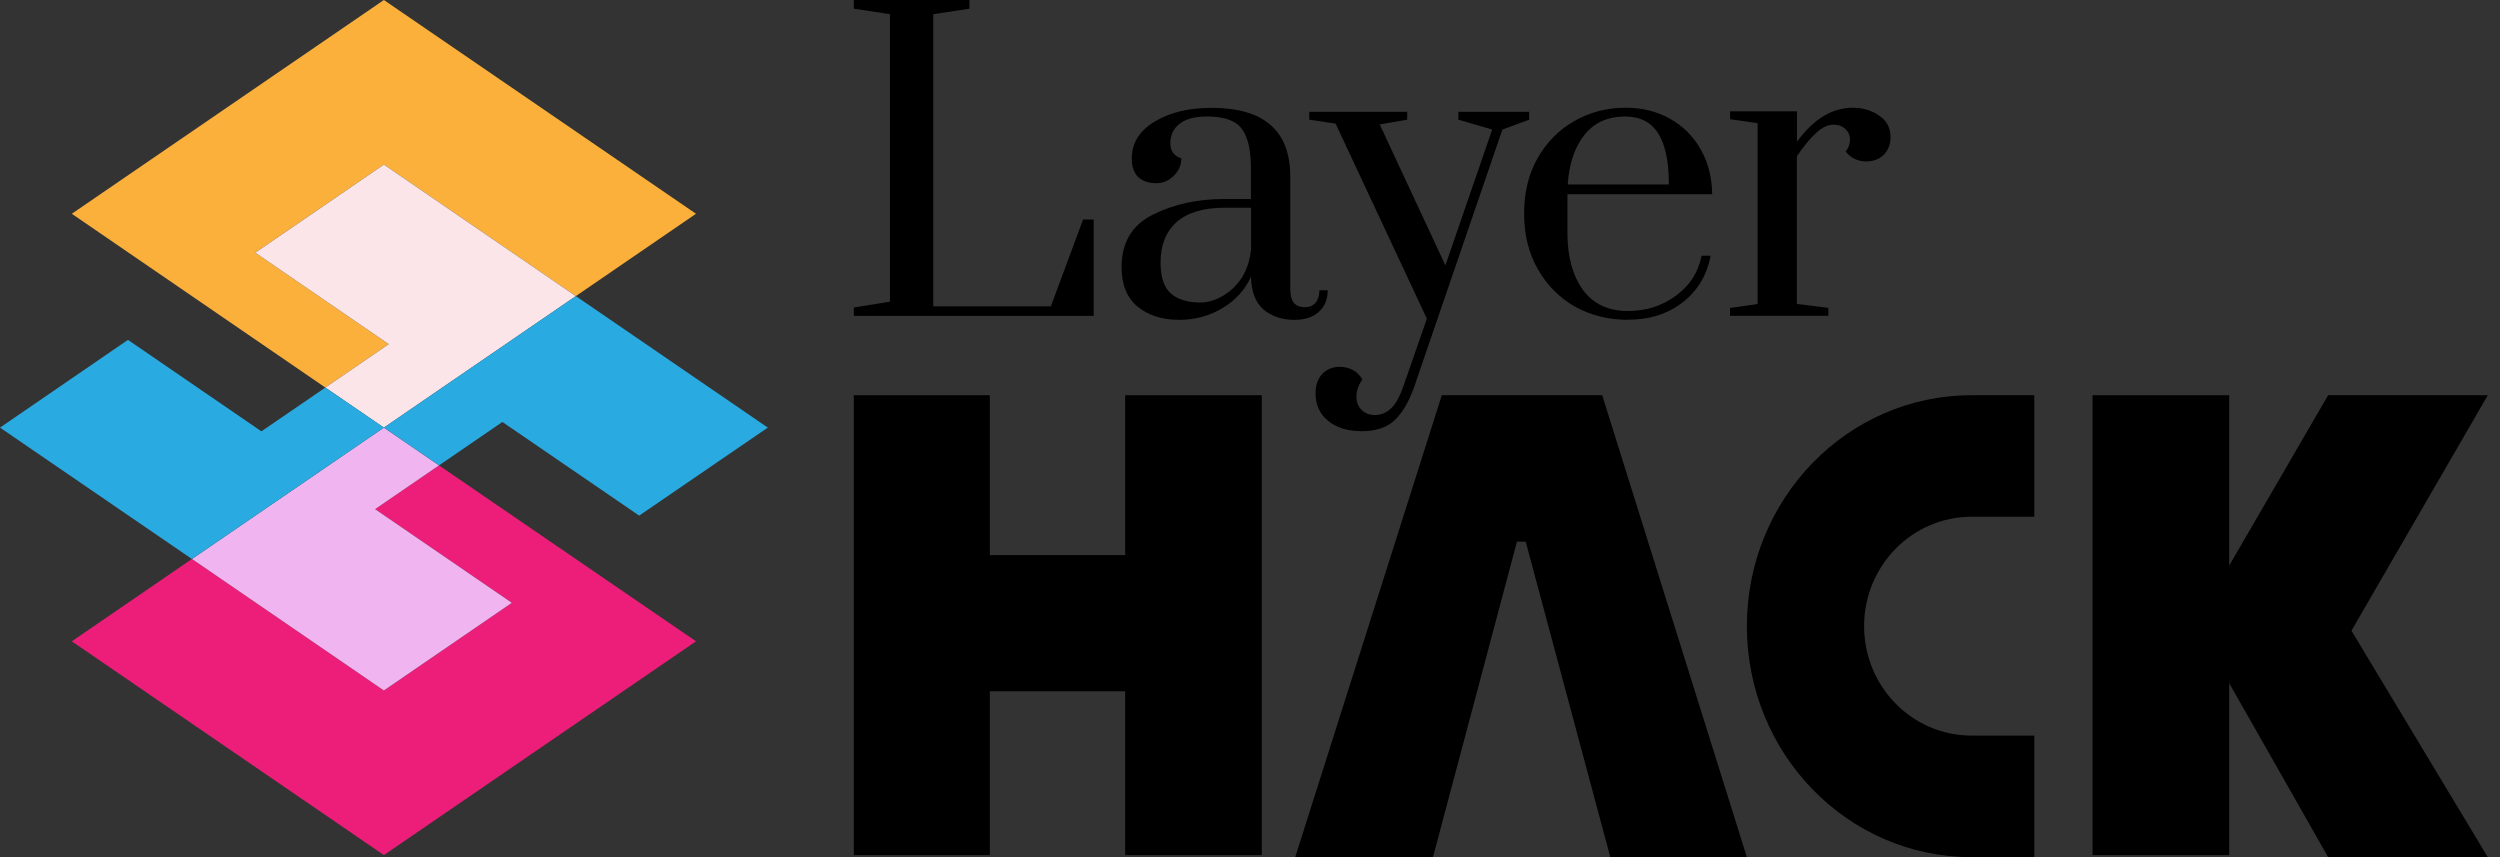 <svg width="175" height="60" viewBox="0 0 175 60" fill="none" xmlns="http://www.w3.org/2000/svg">
<rect x="0" y="0" width="175" height="60" fill="#333333" stroke="none"/>
<path d="M26.871 11.522L17.871 17.687L27.212 24.09L22.775 27.129L5.026 14.964L26.871 0L48.719 14.964L40.308 20.727L26.871 11.522Z" fill="#FBB03B"/>
<path d="M48.719 44.892L26.871 59.856L5.026 44.892L13.434 39.129H13.437L26.871 48.334L35.828 42.197L26.256 35.641L30.729 32.576L48.719 44.892Z" fill="#ED1E79"/>
<path d="M40.308 20.727L26.871 29.932L22.775 27.129L27.212 24.09L17.871 17.688L26.871 11.522L40.308 20.727Z" fill="#FCE5E9"/>
<path d="M35.828 42.197L26.871 48.334L13.438 39.129L26.871 29.932L30.73 32.576L26.257 35.641L35.828 42.197Z" fill="#F0B5F0"/>
<path d="M22.775 27.129L26.871 29.932L13.437 39.129H13.434L0 29.932L8.957 23.791L18.298 30.194L22.775 27.129Z" fill="#29ABE2"/>
<path d="M53.745 29.932L44.742 36.093L35.167 29.537L30.73 32.576L26.871 29.932L40.308 20.727L53.745 29.932Z" fill="#29ABE2"/>
<path d="M59.766 22.11V21.528L62.299 21.115V0.995L59.766 0.607V0H67.861V0.607L65.328 0.995V21.445H73.559L75.815 15.367H76.559V22.11H59.763H59.766Z" fill="black"/>
<path d="M82.53 22.387C81.355 22.387 80.392 22.081 79.638 21.474C78.887 20.849 78.51 19.926 78.51 18.712C78.51 16.98 79.236 15.755 80.683 15.036C82.135 14.3 83.813 13.929 85.721 13.929H87.564V11.803C87.564 10.843 87.452 10.107 87.233 9.593C87.032 9.058 86.709 8.691 86.27 8.486C85.828 8.264 85.232 8.156 84.481 8.156C83.619 8.156 82.976 8.332 82.555 8.68C82.131 9.011 81.923 9.464 81.923 10.035C81.923 10.57 82.182 10.919 82.695 11.084C82.695 11.544 82.519 11.95 82.171 12.298C81.822 12.647 81.409 12.823 80.931 12.823C80.418 12.823 80.004 12.686 79.692 12.41C79.379 12.115 79.225 11.673 79.225 11.084C79.225 10.017 79.757 9.158 80.82 8.515C81.883 7.872 83.216 7.549 84.812 7.549C88.483 7.549 90.319 9.151 90.319 12.356V20.26C90.319 20.666 90.402 20.979 90.567 21.201C90.751 21.402 91.009 21.507 91.34 21.507C91.652 21.507 91.9 21.406 92.083 21.201C92.267 20.979 92.36 20.684 92.36 20.317H92.939C92.939 20.961 92.727 21.471 92.306 21.837C91.904 22.207 91.332 22.39 90.6 22.39C89.755 22.39 89.04 22.15 88.451 21.672C87.883 21.176 87.589 20.411 87.571 19.38C87.129 20.321 86.45 21.058 85.534 21.589C84.635 22.125 83.633 22.39 82.534 22.39L82.53 22.387ZM84.046 21.172C84.542 21.172 85.045 21.025 85.562 20.731C86.094 20.436 86.543 20.012 86.913 19.459C87.28 18.887 87.499 18.205 87.574 17.415V14.54H85.731C84.226 14.54 83.098 14.882 82.343 15.564C81.61 16.229 81.24 17.166 81.24 18.384C81.24 19.398 81.477 20.116 81.955 20.54C82.433 20.964 83.13 21.176 84.046 21.176V21.172Z" fill="black"/>
<path d="M95.282 30.18C94.326 30.18 93.557 29.939 92.968 29.461C92.382 28.983 92.088 28.337 92.088 27.528C92.088 26.975 92.242 26.526 92.555 26.174C92.885 25.843 93.288 25.678 93.766 25.678C94.114 25.678 94.427 25.753 94.703 25.901C94.98 26.048 95.199 26.271 95.364 26.565C95.088 26.953 94.951 27.359 94.951 27.78C94.951 28.15 95.07 28.451 95.311 28.692C95.548 28.933 95.853 29.052 96.219 29.052C96.661 29.052 97.035 28.904 97.348 28.61C97.678 28.315 97.973 27.798 98.228 27.061L99.881 22.308L93.493 8.655L91.649 8.378V7.825H98.504V8.378L96.579 8.709L101.178 18.575L104.454 9.068L102.087 8.378V7.825H107.041V8.378L105.169 9.068L99 27.061C98.616 28.15 98.145 28.94 97.596 29.44C97.064 29.935 96.291 30.187 95.282 30.187V30.18Z" fill="black"/>
<path d="M113.957 22.387C112.599 22.387 111.37 22.081 110.267 21.474C109.164 20.849 108.294 19.972 107.651 18.848C107.008 17.723 106.688 16.426 106.688 14.95C106.688 13.473 107.001 12.187 107.626 11.08C108.269 9.956 109.121 9.09 110.188 8.483C111.269 7.857 112.473 7.541 113.795 7.541C114.952 7.541 115.99 7.8 116.906 8.314C117.823 8.831 118.541 9.55 119.055 10.469C119.569 11.371 119.835 12.413 119.853 13.592H109.721V16.329C109.721 17.95 110.08 19.268 110.795 20.281C111.528 21.277 112.584 21.772 113.96 21.772C115.229 21.772 116.346 21.413 117.32 20.695C118.293 19.976 118.89 19.046 119.109 17.903H119.741C119.486 19.265 118.832 20.353 117.787 21.165C116.741 21.977 115.466 22.38 113.96 22.38L113.957 22.387ZM116.82 12.909C116.82 11.306 116.572 10.117 116.076 9.345C115.581 8.551 114.808 8.156 113.763 8.156C112.534 8.156 111.578 8.59 110.899 9.456C110.22 10.322 109.836 11.475 109.742 12.912H116.82V12.909Z" fill="black"/>
<path d="M121.107 21.557L123.033 21.28V8.623L121.107 8.346V7.793H125.788V9.92C126.945 8.335 128.249 7.541 129.697 7.541C130.394 7.541 131.009 7.724 131.54 8.095C132.072 8.443 132.338 8.95 132.338 9.614C132.338 10.092 132.183 10.498 131.871 10.829C131.558 11.141 131.145 11.299 130.631 11.299C130.046 11.299 129.568 11.069 129.198 10.61C129.399 10.351 129.5 10.074 129.5 9.78C129.5 9.467 129.388 9.219 129.169 9.032C128.968 8.831 128.691 8.727 128.343 8.727C127.958 8.727 127.563 8.91 127.157 9.28C126.755 9.629 126.295 10.182 125.781 10.94V21.277L127.983 21.553V22.107H121.1V21.553L121.107 21.557Z" fill="black"/>
<path d="M90.665 60L100.926 27.665H112.153L122.281 60H112.721L106.8 37.918H106.186L100.308 60H90.661H90.665Z" fill="black"/>
<path d="M59.767 59.856V27.665H69.288V38.856H78.762V27.665H88.326V59.856H78.762V48.388H69.288V59.856H59.767Z" fill="black"/>
<path fill-rule="evenodd" clip-rule="evenodd" d="M174.144 27.665H162.97L153.729 43.574L153.78 43.663L153.729 43.753L162.97 60H174.144L164.601 44.148L174.144 27.668V27.665Z" fill="black"/>
<path d="M156.044 27.665H146.479V59.856H156.044V27.665Z" fill="black"/>
<path d="M130.487 43.832C130.487 48.061 133.854 51.492 138.011 51.492H142.401V60H138.011C129.323 60 122.281 52.76 122.281 43.832C122.281 34.904 129.323 27.665 138.011 27.665H142.401V36.172H138.011C133.854 36.172 130.487 39.603 130.487 43.832Z" fill="black"/>
</svg>
